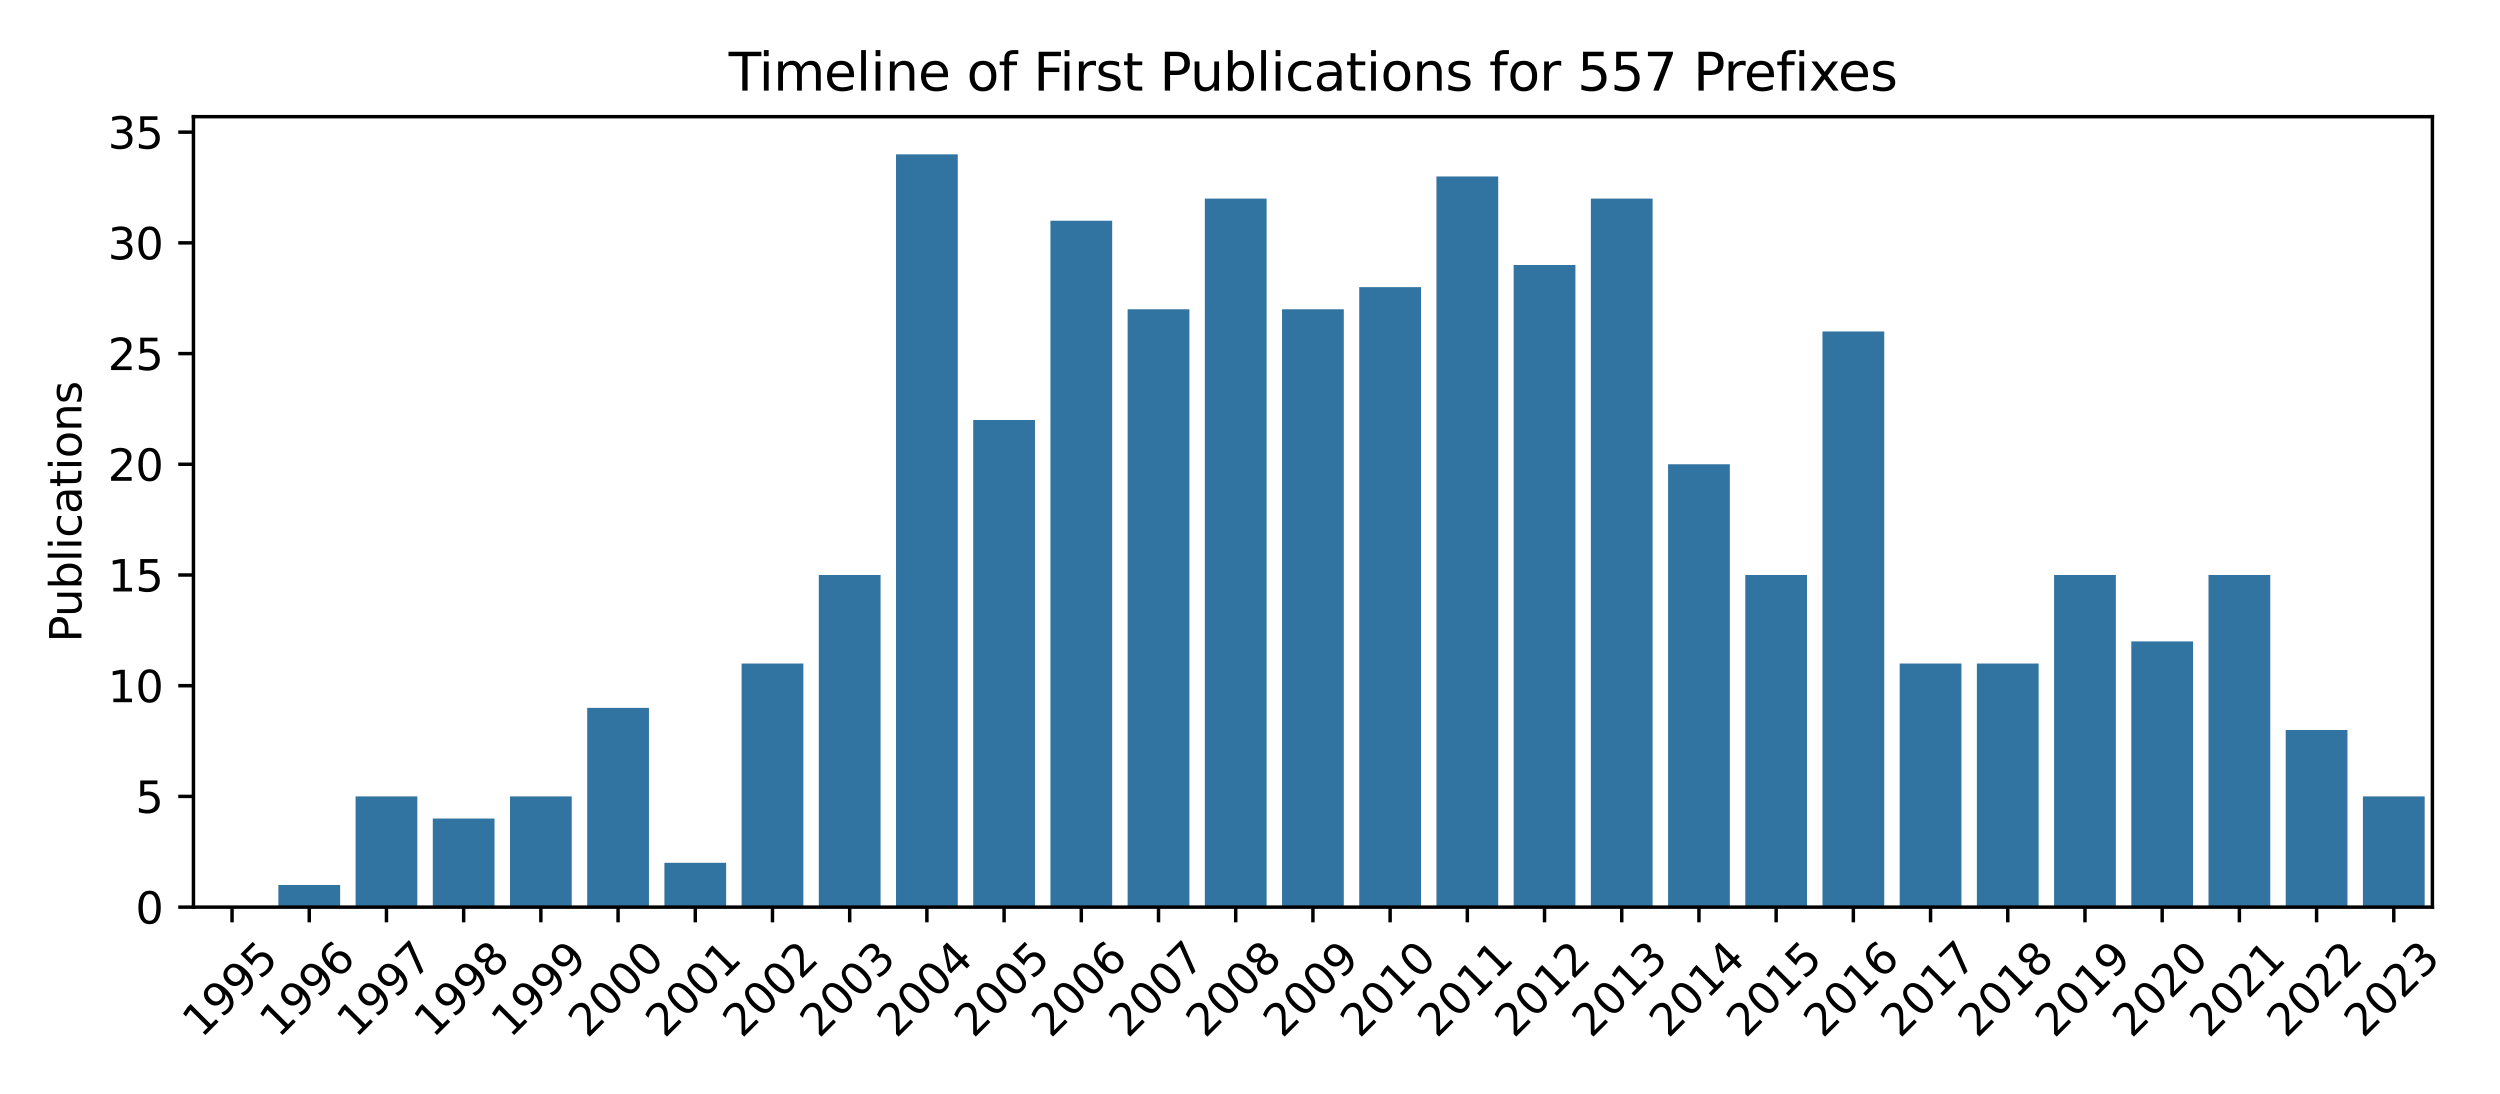 <svg xmlns="http://www.w3.org/2000/svg" xmlns:xlink="http://www.w3.org/1999/xlink" width="768" height="336" version="1.1" viewBox="0 0 576 252"><defs><style type="text/css">*{stroke-linejoin:round;stroke-linecap:butt}</style></defs><g id="figure_1"><g id="patch_1"><path d="M 0 252 L 576 252 L 576 0 L 0 0 z" style="fill:#fff"/></g><g id="axes_1"><g id="patch_2"><path d="M 44.57 208.999 L 560.423 208.999 L 560.423 26.88 L 44.57 26.88 z" style="fill:#fff"/></g><g id="patch_3"><path d="M 46.349 208.999 L 60.579 208.999 L 60.579 208.999 L 46.349 208.999 z" clip-path="url(#pe696a04460)" style="fill:#3274a1"/></g><g id="patch_4"><path d="M 64.137 208.999 L 78.367 208.999 L 78.367 203.897 L 64.137 203.897 z" clip-path="url(#pe696a04460)" style="fill:#3274a1"/></g><g id="patch_5"><path d="M 81.925 208.999 L 96.155 208.999 L 96.155 183.492 L 81.925 183.492 z" clip-path="url(#pe696a04460)" style="fill:#3274a1"/></g><g id="patch_6"><path d="M 99.713 208.999 L 113.943 208.999 L 113.943 188.593 L 99.713 188.593 z" clip-path="url(#pe696a04460)" style="fill:#3274a1"/></g><g id="patch_7"><path d="M 117.501 208.999 L 131.731 208.999 L 131.731 183.492 L 117.501 183.492 z" clip-path="url(#pe696a04460)" style="fill:#3274a1"/></g><g id="patch_8"><path d="M 135.289 208.999 L 149.519 208.999 L 149.519 163.086 L 135.289 163.086 z" clip-path="url(#pe696a04460)" style="fill:#3274a1"/></g><g id="patch_9"><path d="M 153.077 208.999 L 167.307 208.999 L 167.307 198.796 L 153.077 198.796 z" clip-path="url(#pe696a04460)" style="fill:#3274a1"/></g><g id="patch_10"><path d="M 170.865 208.999 L 185.096 208.999 L 185.096 152.884 L 170.865 152.884 z" clip-path="url(#pe696a04460)" style="fill:#3274a1"/></g><g id="patch_11"><path d="M 188.653 208.999 L 202.884 208.999 L 202.884 132.478 L 188.653 132.478 z" clip-path="url(#pe696a04460)" style="fill:#3274a1"/></g><g id="patch_12"><path d="M 206.441 208.999 L 220.672 208.999 L 220.672 35.552 L 206.441 35.552 z" clip-path="url(#pe696a04460)" style="fill:#3274a1"/></g><g id="patch_13"><path d="M 224.229 208.999 L 238.46 208.999 L 238.46 96.769 L 224.229 96.769 z" clip-path="url(#pe696a04460)" style="fill:#3274a1"/></g><g id="patch_14"><path d="M 242.017 208.999 L 256.248 208.999 L 256.248 50.856 L 242.017 50.856 z" clip-path="url(#pe696a04460)" style="fill:#3274a1"/></g><g id="patch_15"><path d="M 259.805 208.999 L 274.036 208.999 L 274.036 71.262 L 259.805 71.262 z" clip-path="url(#pe696a04460)" style="fill:#3274a1"/></g><g id="patch_16"><path d="M 277.593 208.999 L 291.824 208.999 L 291.824 45.755 L 277.593 45.755 z" clip-path="url(#pe696a04460)" style="fill:#3274a1"/></g><g id="patch_17"><path d="M 295.381 208.999 L 309.612 208.999 L 309.612 71.262 L 295.381 71.262 z" clip-path="url(#pe696a04460)" style="fill:#3274a1"/></g><g id="patch_18"><path d="M 313.169 208.999 L 327.4 208.999 L 327.4 66.161 L 313.169 66.161 z" clip-path="url(#pe696a04460)" style="fill:#3274a1"/></g><g id="patch_19"><path d="M 330.957 208.999 L 345.188 208.999 L 345.188 40.654 L 330.957 40.654 z" clip-path="url(#pe696a04460)" style="fill:#3274a1"/></g><g id="patch_20"><path d="M 348.746 208.999 L 362.976 208.999 L 362.976 61.059 L 348.746 61.059 z" clip-path="url(#pe696a04460)" style="fill:#3274a1"/></g><g id="patch_21"><path d="M 366.534 208.999 L 380.764 208.999 L 380.764 45.755 L 366.534 45.755 z" clip-path="url(#pe696a04460)" style="fill:#3274a1"/></g><g id="patch_22"><path d="M 384.322 208.999 L 398.552 208.999 L 398.552 106.971 L 384.322 106.971 z" clip-path="url(#pe696a04460)" style="fill:#3274a1"/></g><g id="patch_23"><path d="M 402.11 208.999 L 416.34 208.999 L 416.34 132.478 L 402.11 132.478 z" clip-path="url(#pe696a04460)" style="fill:#3274a1"/></g><g id="patch_24"><path d="M 419.898 208.999 L 434.128 208.999 L 434.128 76.363 L 419.898 76.363 z" clip-path="url(#pe696a04460)" style="fill:#3274a1"/></g><g id="patch_25"><path d="M 437.686 208.999 L 451.916 208.999 L 451.916 152.884 L 437.686 152.884 z" clip-path="url(#pe696a04460)" style="fill:#3274a1"/></g><g id="patch_26"><path d="M 455.474 208.999 L 469.704 208.999 L 469.704 152.884 L 455.474 152.884 z" clip-path="url(#pe696a04460)" style="fill:#3274a1"/></g><g id="patch_27"><path d="M 473.262 208.999 L 487.492 208.999 L 487.492 132.478 L 473.262 132.478 z" clip-path="url(#pe696a04460)" style="fill:#3274a1"/></g><g id="patch_28"><path d="M 491.05 208.999 L 505.28 208.999 L 505.28 147.782 L 491.05 147.782 z" clip-path="url(#pe696a04460)" style="fill:#3274a1"/></g><g id="patch_29"><path d="M 508.838 208.999 L 523.068 208.999 L 523.068 132.478 L 508.838 132.478 z" clip-path="url(#pe696a04460)" style="fill:#3274a1"/></g><g id="patch_30"><path d="M 526.626 208.999 L 540.856 208.999 L 540.856 168.188 L 526.626 168.188 z" clip-path="url(#pe696a04460)" style="fill:#3274a1"/></g><g id="patch_31"><path d="M 544.414 208.999 L 558.644 208.999 L 558.644 183.492 L 544.414 183.492 z" clip-path="url(#pe696a04460)" style="fill:#3274a1"/></g><g id="matplotlib.axis_1"><g id="xtick_1"><g id="line2d_1"><defs><path id="m47a1ee11ad" d="M 0 0 L 0 3.5" style="stroke:#000;stroke-width:.8"/></defs><g><use x="53.464" y="208.999" xlink:href="#m47a1ee11ad" style="stroke:#000;stroke-width:.8"/></g></g><g id="text_1"><g transform="translate(46.417 239.367) rotate(-45) scale(0.1 -0.1)"><defs><path id="DejaVuSans-31" d="M 794 531 L 1825 531 L 1825 4091 L 703 3866 L 703 4441 L 1819 4666 L 2450 4666 L 2450 531 L 3481 531 L 3481 0 L 794 0 L 794 531 z" transform="scale(0.016)"/><path id="DejaVuSans-39" d="M 703 97 L 703 672 Q 941 559 1184 500 Q 1428 441 1663 441 Q 2288 441 2617 861 Q 2947 1281 2994 2138 Q 2813 1869 2534 1725 Q 2256 1581 1919 1581 Q 1219 1581 811 2004 Q 403 2428 403 3163 Q 403 3881 828 4315 Q 1253 4750 1959 4750 Q 2769 4750 3195 4129 Q 3622 3509 3622 2328 Q 3622 1225 3098 567 Q 2575 -91 1691 -91 Q 1453 -91 1209 -44 Q 966 3 703 97 z M 1959 2075 Q 2384 2075 2632 2365 Q 2881 2656 2881 3163 Q 2881 3666 2632 3958 Q 2384 4250 1959 4250 Q 1534 4250 1286 3958 Q 1038 3666 1038 3163 Q 1038 2656 1286 2365 Q 1534 2075 1959 2075 z" transform="scale(0.016)"/><path id="DejaVuSans-35" d="M 691 4666 L 3169 4666 L 3169 4134 L 1269 4134 L 1269 2991 Q 1406 3038 1543 3061 Q 1681 3084 1819 3084 Q 2600 3084 3056 2656 Q 3513 2228 3513 1497 Q 3513 744 3044 326 Q 2575 -91 1722 -91 Q 1428 -91 1123 -41 Q 819 9 494 109 L 494 744 Q 775 591 1075 516 Q 1375 441 1709 441 Q 2250 441 2565 725 Q 2881 1009 2881 1497 Q 2881 1984 2565 2268 Q 2250 2553 1709 2553 Q 1456 2553 1204 2497 Q 953 2441 691 2322 L 691 4666 z" transform="scale(0.016)"/></defs><use xlink:href="#DejaVuSans-31"/><use x="63.623" xlink:href="#DejaVuSans-39"/><use x="127.246" xlink:href="#DejaVuSans-39"/><use x="190.869" xlink:href="#DejaVuSans-35"/></g></g></g><g id="xtick_2"><g id="line2d_2"><g><use x="71.252" y="208.999" xlink:href="#m47a1ee11ad" style="stroke:#000;stroke-width:.8"/></g></g><g id="text_2"><g transform="translate(64.205 239.367) rotate(-45) scale(0.1 -0.1)"><defs><path id="DejaVuSans-36" d="M 2113 2584 Q 1688 2584 1439 2293 Q 1191 2003 1191 1497 Q 1191 994 1439 701 Q 1688 409 2113 409 Q 2538 409 2786 701 Q 3034 994 3034 1497 Q 3034 2003 2786 2293 Q 2538 2584 2113 2584 z M 3366 4563 L 3366 3988 Q 3128 4100 2886 4159 Q 2644 4219 2406 4219 Q 1781 4219 1451 3797 Q 1122 3375 1075 2522 Q 1259 2794 1537 2939 Q 1816 3084 2150 3084 Q 2853 3084 3261 2657 Q 3669 2231 3669 1497 Q 3669 778 3244 343 Q 2819 -91 2113 -91 Q 1303 -91 875 529 Q 447 1150 447 2328 Q 447 3434 972 4092 Q 1497 4750 2381 4750 Q 2619 4750 2861 4703 Q 3103 4656 3366 4563 z" transform="scale(0.016)"/></defs><use xlink:href="#DejaVuSans-31"/><use x="63.623" xlink:href="#DejaVuSans-39"/><use x="127.246" xlink:href="#DejaVuSans-39"/><use x="190.869" xlink:href="#DejaVuSans-36"/></g></g></g><g id="xtick_3"><g id="line2d_3"><g><use x="89.04" y="208.999" xlink:href="#m47a1ee11ad" style="stroke:#000;stroke-width:.8"/></g></g><g id="text_3"><g transform="translate(81.993 239.367) rotate(-45) scale(0.1 -0.1)"><defs><path id="DejaVuSans-37" d="M 525 4666 L 3525 4666 L 3525 4397 L 1831 0 L 1172 0 L 2766 4134 L 525 4134 L 525 4666 z" transform="scale(0.016)"/></defs><use xlink:href="#DejaVuSans-31"/><use x="63.623" xlink:href="#DejaVuSans-39"/><use x="127.246" xlink:href="#DejaVuSans-39"/><use x="190.869" xlink:href="#DejaVuSans-37"/></g></g></g><g id="xtick_4"><g id="line2d_4"><g><use x="106.828" y="208.999" xlink:href="#m47a1ee11ad" style="stroke:#000;stroke-width:.8"/></g></g><g id="text_4"><g transform="translate(99.781 239.367) rotate(-45) scale(0.1 -0.1)"><defs><path id="DejaVuSans-38" d="M 2034 2216 Q 1584 2216 1326 1975 Q 1069 1734 1069 1313 Q 1069 891 1326 650 Q 1584 409 2034 409 Q 2484 409 2743 651 Q 3003 894 3003 1313 Q 3003 1734 2745 1975 Q 2488 2216 2034 2216 z M 1403 2484 Q 997 2584 770 2862 Q 544 3141 544 3541 Q 544 4100 942 4425 Q 1341 4750 2034 4750 Q 2731 4750 3128 4425 Q 3525 4100 3525 3541 Q 3525 3141 3298 2862 Q 3072 2584 2669 2484 Q 3125 2378 3379 2068 Q 3634 1759 3634 1313 Q 3634 634 3220 271 Q 2806 -91 2034 -91 Q 1263 -91 848 271 Q 434 634 434 1313 Q 434 1759 690 2068 Q 947 2378 1403 2484 z M 1172 3481 Q 1172 3119 1398 2916 Q 1625 2713 2034 2713 Q 2441 2713 2670 2916 Q 2900 3119 2900 3481 Q 2900 3844 2670 4047 Q 2441 4250 2034 4250 Q 1625 4250 1398 4047 Q 1172 3844 1172 3481 z" transform="scale(0.016)"/></defs><use xlink:href="#DejaVuSans-31"/><use x="63.623" xlink:href="#DejaVuSans-39"/><use x="127.246" xlink:href="#DejaVuSans-39"/><use x="190.869" xlink:href="#DejaVuSans-38"/></g></g></g><g id="xtick_5"><g id="line2d_5"><g><use x="124.616" y="208.999" xlink:href="#m47a1ee11ad" style="stroke:#000;stroke-width:.8"/></g></g><g id="text_5"><g transform="translate(117.569 239.367) rotate(-45) scale(0.1 -0.1)"><use xlink:href="#DejaVuSans-31"/><use x="63.623" xlink:href="#DejaVuSans-39"/><use x="127.246" xlink:href="#DejaVuSans-39"/><use x="190.869" xlink:href="#DejaVuSans-39"/></g></g></g><g id="xtick_6"><g id="line2d_6"><g><use x="142.404" y="208.999" xlink:href="#m47a1ee11ad" style="stroke:#000;stroke-width:.8"/></g></g><g id="text_6"><g transform="translate(135.357 239.367) rotate(-45) scale(0.1 -0.1)"><defs><path id="DejaVuSans-32" d="M 1228 531 L 3431 531 L 3431 0 L 469 0 L 469 531 Q 828 903 1448 1529 Q 2069 2156 2228 2338 Q 2531 2678 2651 2914 Q 2772 3150 2772 3378 Q 2772 3750 2511 3984 Q 2250 4219 1831 4219 Q 1534 4219 1204 4116 Q 875 4013 500 3803 L 500 4441 Q 881 4594 1212 4672 Q 1544 4750 1819 4750 Q 2544 4750 2975 4387 Q 3406 4025 3406 3419 Q 3406 3131 3298 2873 Q 3191 2616 2906 2266 Q 2828 2175 2409 1742 Q 1991 1309 1228 531 z" transform="scale(0.016)"/><path id="DejaVuSans-30" d="M 2034 4250 Q 1547 4250 1301 3770 Q 1056 3291 1056 2328 Q 1056 1369 1301 889 Q 1547 409 2034 409 Q 2525 409 2770 889 Q 3016 1369 3016 2328 Q 3016 3291 2770 3770 Q 2525 4250 2034 4250 z M 2034 4750 Q 2819 4750 3233 4129 Q 3647 3509 3647 2328 Q 3647 1150 3233 529 Q 2819 -91 2034 -91 Q 1250 -91 836 529 Q 422 1150 422 2328 Q 422 3509 836 4129 Q 1250 4750 2034 4750 z" transform="scale(0.016)"/></defs><use xlink:href="#DejaVuSans-32"/><use x="63.623" xlink:href="#DejaVuSans-30"/><use x="127.246" xlink:href="#DejaVuSans-30"/><use x="190.869" xlink:href="#DejaVuSans-30"/></g></g></g><g id="xtick_7"><g id="line2d_7"><g><use x="160.192" y="208.999" xlink:href="#m47a1ee11ad" style="stroke:#000;stroke-width:.8"/></g></g><g id="text_7"><g transform="translate(153.146 239.367) rotate(-45) scale(0.1 -0.1)"><use xlink:href="#DejaVuSans-32"/><use x="63.623" xlink:href="#DejaVuSans-30"/><use x="127.246" xlink:href="#DejaVuSans-30"/><use x="190.869" xlink:href="#DejaVuSans-31"/></g></g></g><g id="xtick_8"><g id="line2d_8"><g><use x="177.98" y="208.999" xlink:href="#m47a1ee11ad" style="stroke:#000;stroke-width:.8"/></g></g><g id="text_8"><g transform="translate(170.934 239.367) rotate(-45) scale(0.1 -0.1)"><use xlink:href="#DejaVuSans-32"/><use x="63.623" xlink:href="#DejaVuSans-30"/><use x="127.246" xlink:href="#DejaVuSans-30"/><use x="190.869" xlink:href="#DejaVuSans-32"/></g></g></g><g id="xtick_9"><g id="line2d_9"><g><use x="195.768" y="208.999" xlink:href="#m47a1ee11ad" style="stroke:#000;stroke-width:.8"/></g></g><g id="text_9"><g transform="translate(188.722 239.367) rotate(-45) scale(0.1 -0.1)"><defs><path id="DejaVuSans-33" d="M 2597 2516 Q 3050 2419 3304 2112 Q 3559 1806 3559 1356 Q 3559 666 3084 287 Q 2609 -91 1734 -91 Q 1441 -91 1130 -33 Q 819 25 488 141 L 488 750 Q 750 597 1062 519 Q 1375 441 1716 441 Q 2309 441 2620 675 Q 2931 909 2931 1356 Q 2931 1769 2642 2001 Q 2353 2234 1838 2234 L 1294 2234 L 1294 2753 L 1863 2753 Q 2328 2753 2575 2939 Q 2822 3125 2822 3475 Q 2822 3834 2567 4026 Q 2313 4219 1838 4219 Q 1578 4219 1281 4162 Q 984 4106 628 3988 L 628 4550 Q 988 4650 1302 4700 Q 1616 4750 1894 4750 Q 2613 4750 3031 4423 Q 3450 4097 3450 3541 Q 3450 3153 3228 2886 Q 3006 2619 2597 2516 z" transform="scale(0.016)"/></defs><use xlink:href="#DejaVuSans-32"/><use x="63.623" xlink:href="#DejaVuSans-30"/><use x="127.246" xlink:href="#DejaVuSans-30"/><use x="190.869" xlink:href="#DejaVuSans-33"/></g></g></g><g id="xtick_10"><g id="line2d_10"><g><use x="213.556" y="208.999" xlink:href="#m47a1ee11ad" style="stroke:#000;stroke-width:.8"/></g></g><g id="text_10"><g transform="translate(206.51 239.367) rotate(-45) scale(0.1 -0.1)"><defs><path id="DejaVuSans-34" d="M 2419 4116 L 825 1625 L 2419 1625 L 2419 4116 z M 2253 4666 L 3047 4666 L 3047 1625 L 3713 1625 L 3713 1100 L 3047 1100 L 3047 0 L 2419 0 L 2419 1100 L 313 1100 L 313 1709 L 2253 4666 z" transform="scale(0.016)"/></defs><use xlink:href="#DejaVuSans-32"/><use x="63.623" xlink:href="#DejaVuSans-30"/><use x="127.246" xlink:href="#DejaVuSans-30"/><use x="190.869" xlink:href="#DejaVuSans-34"/></g></g></g><g id="xtick_11"><g id="line2d_11"><g><use x="231.344" y="208.999" xlink:href="#m47a1ee11ad" style="stroke:#000;stroke-width:.8"/></g></g><g id="text_11"><g transform="translate(224.298 239.367) rotate(-45) scale(0.1 -0.1)"><use xlink:href="#DejaVuSans-32"/><use x="63.623" xlink:href="#DejaVuSans-30"/><use x="127.246" xlink:href="#DejaVuSans-30"/><use x="190.869" xlink:href="#DejaVuSans-35"/></g></g></g><g id="xtick_12"><g id="line2d_12"><g><use x="249.132" y="208.999" xlink:href="#m47a1ee11ad" style="stroke:#000;stroke-width:.8"/></g></g><g id="text_12"><g transform="translate(242.086 239.367) rotate(-45) scale(0.1 -0.1)"><use xlink:href="#DejaVuSans-32"/><use x="63.623" xlink:href="#DejaVuSans-30"/><use x="127.246" xlink:href="#DejaVuSans-30"/><use x="190.869" xlink:href="#DejaVuSans-36"/></g></g></g><g id="xtick_13"><g id="line2d_13"><g><use x="266.921" y="208.999" xlink:href="#m47a1ee11ad" style="stroke:#000;stroke-width:.8"/></g></g><g id="text_13"><g transform="translate(259.874 239.367) rotate(-45) scale(0.1 -0.1)"><use xlink:href="#DejaVuSans-32"/><use x="63.623" xlink:href="#DejaVuSans-30"/><use x="127.246" xlink:href="#DejaVuSans-30"/><use x="190.869" xlink:href="#DejaVuSans-37"/></g></g></g><g id="xtick_14"><g id="line2d_14"><g><use x="284.709" y="208.999" xlink:href="#m47a1ee11ad" style="stroke:#000;stroke-width:.8"/></g></g><g id="text_14"><g transform="translate(277.662 239.367) rotate(-45) scale(0.1 -0.1)"><use xlink:href="#DejaVuSans-32"/><use x="63.623" xlink:href="#DejaVuSans-30"/><use x="127.246" xlink:href="#DejaVuSans-30"/><use x="190.869" xlink:href="#DejaVuSans-38"/></g></g></g><g id="xtick_15"><g id="line2d_15"><g><use x="302.497" y="208.999" xlink:href="#m47a1ee11ad" style="stroke:#000;stroke-width:.8"/></g></g><g id="text_15"><g transform="translate(295.45 239.367) rotate(-45) scale(0.1 -0.1)"><use xlink:href="#DejaVuSans-32"/><use x="63.623" xlink:href="#DejaVuSans-30"/><use x="127.246" xlink:href="#DejaVuSans-30"/><use x="190.869" xlink:href="#DejaVuSans-39"/></g></g></g><g id="xtick_16"><g id="line2d_16"><g><use x="320.285" y="208.999" xlink:href="#m47a1ee11ad" style="stroke:#000;stroke-width:.8"/></g></g><g id="text_16"><g transform="translate(313.238 239.367) rotate(-45) scale(0.1 -0.1)"><use xlink:href="#DejaVuSans-32"/><use x="63.623" xlink:href="#DejaVuSans-30"/><use x="127.246" xlink:href="#DejaVuSans-31"/><use x="190.869" xlink:href="#DejaVuSans-30"/></g></g></g><g id="xtick_17"><g id="line2d_17"><g><use x="338.073" y="208.999" xlink:href="#m47a1ee11ad" style="stroke:#000;stroke-width:.8"/></g></g><g id="text_17"><g transform="translate(331.026 239.367) rotate(-45) scale(0.1 -0.1)"><use xlink:href="#DejaVuSans-32"/><use x="63.623" xlink:href="#DejaVuSans-30"/><use x="127.246" xlink:href="#DejaVuSans-31"/><use x="190.869" xlink:href="#DejaVuSans-31"/></g></g></g><g id="xtick_18"><g id="line2d_18"><g><use x="355.861" y="208.999" xlink:href="#m47a1ee11ad" style="stroke:#000;stroke-width:.8"/></g></g><g id="text_18"><g transform="translate(348.814 239.367) rotate(-45) scale(0.1 -0.1)"><use xlink:href="#DejaVuSans-32"/><use x="63.623" xlink:href="#DejaVuSans-30"/><use x="127.246" xlink:href="#DejaVuSans-31"/><use x="190.869" xlink:href="#DejaVuSans-32"/></g></g></g><g id="xtick_19"><g id="line2d_19"><g><use x="373.649" y="208.999" xlink:href="#m47a1ee11ad" style="stroke:#000;stroke-width:.8"/></g></g><g id="text_19"><g transform="translate(366.602 239.367) rotate(-45) scale(0.1 -0.1)"><use xlink:href="#DejaVuSans-32"/><use x="63.623" xlink:href="#DejaVuSans-30"/><use x="127.246" xlink:href="#DejaVuSans-31"/><use x="190.869" xlink:href="#DejaVuSans-33"/></g></g></g><g id="xtick_20"><g id="line2d_20"><g><use x="391.437" y="208.999" xlink:href="#m47a1ee11ad" style="stroke:#000;stroke-width:.8"/></g></g><g id="text_20"><g transform="translate(384.39 239.367) rotate(-45) scale(0.1 -0.1)"><use xlink:href="#DejaVuSans-32"/><use x="63.623" xlink:href="#DejaVuSans-30"/><use x="127.246" xlink:href="#DejaVuSans-31"/><use x="190.869" xlink:href="#DejaVuSans-34"/></g></g></g><g id="xtick_21"><g id="line2d_21"><g><use x="409.225" y="208.999" xlink:href="#m47a1ee11ad" style="stroke:#000;stroke-width:.8"/></g></g><g id="text_21"><g transform="translate(402.178 239.367) rotate(-45) scale(0.1 -0.1)"><use xlink:href="#DejaVuSans-32"/><use x="63.623" xlink:href="#DejaVuSans-30"/><use x="127.246" xlink:href="#DejaVuSans-31"/><use x="190.869" xlink:href="#DejaVuSans-35"/></g></g></g><g id="xtick_22"><g id="line2d_22"><g><use x="427.013" y="208.999" xlink:href="#m47a1ee11ad" style="stroke:#000;stroke-width:.8"/></g></g><g id="text_22"><g transform="translate(419.966 239.367) rotate(-45) scale(0.1 -0.1)"><use xlink:href="#DejaVuSans-32"/><use x="63.623" xlink:href="#DejaVuSans-30"/><use x="127.246" xlink:href="#DejaVuSans-31"/><use x="190.869" xlink:href="#DejaVuSans-36"/></g></g></g><g id="xtick_23"><g id="line2d_23"><g><use x="444.801" y="208.999" xlink:href="#m47a1ee11ad" style="stroke:#000;stroke-width:.8"/></g></g><g id="text_23"><g transform="translate(437.754 239.367) rotate(-45) scale(0.1 -0.1)"><use xlink:href="#DejaVuSans-32"/><use x="63.623" xlink:href="#DejaVuSans-30"/><use x="127.246" xlink:href="#DejaVuSans-31"/><use x="190.869" xlink:href="#DejaVuSans-37"/></g></g></g><g id="xtick_24"><g id="line2d_24"><g><use x="462.589" y="208.999" xlink:href="#m47a1ee11ad" style="stroke:#000;stroke-width:.8"/></g></g><g id="text_24"><g transform="translate(455.542 239.367) rotate(-45) scale(0.1 -0.1)"><use xlink:href="#DejaVuSans-32"/><use x="63.623" xlink:href="#DejaVuSans-30"/><use x="127.246" xlink:href="#DejaVuSans-31"/><use x="190.869" xlink:href="#DejaVuSans-38"/></g></g></g><g id="xtick_25"><g id="line2d_25"><g><use x="480.377" y="208.999" xlink:href="#m47a1ee11ad" style="stroke:#000;stroke-width:.8"/></g></g><g id="text_25"><g transform="translate(473.33 239.367) rotate(-45) scale(0.1 -0.1)"><use xlink:href="#DejaVuSans-32"/><use x="63.623" xlink:href="#DejaVuSans-30"/><use x="127.246" xlink:href="#DejaVuSans-31"/><use x="190.869" xlink:href="#DejaVuSans-39"/></g></g></g><g id="xtick_26"><g id="line2d_26"><g><use x="498.165" y="208.999" xlink:href="#m47a1ee11ad" style="stroke:#000;stroke-width:.8"/></g></g><g id="text_26"><g transform="translate(491.118 239.367) rotate(-45) scale(0.1 -0.1)"><use xlink:href="#DejaVuSans-32"/><use x="63.623" xlink:href="#DejaVuSans-30"/><use x="127.246" xlink:href="#DejaVuSans-32"/><use x="190.869" xlink:href="#DejaVuSans-30"/></g></g></g><g id="xtick_27"><g id="line2d_27"><g><use x="515.953" y="208.999" xlink:href="#m47a1ee11ad" style="stroke:#000;stroke-width:.8"/></g></g><g id="text_27"><g transform="translate(508.906 239.367) rotate(-45) scale(0.1 -0.1)"><use xlink:href="#DejaVuSans-32"/><use x="63.623" xlink:href="#DejaVuSans-30"/><use x="127.246" xlink:href="#DejaVuSans-32"/><use x="190.869" xlink:href="#DejaVuSans-31"/></g></g></g><g id="xtick_28"><g id="line2d_28"><g><use x="533.741" y="208.999" xlink:href="#m47a1ee11ad" style="stroke:#000;stroke-width:.8"/></g></g><g id="text_28"><g transform="translate(526.694 239.367) rotate(-45) scale(0.1 -0.1)"><use xlink:href="#DejaVuSans-32"/><use x="63.623" xlink:href="#DejaVuSans-30"/><use x="127.246" xlink:href="#DejaVuSans-32"/><use x="190.869" xlink:href="#DejaVuSans-32"/></g></g></g><g id="xtick_29"><g id="line2d_29"><g><use x="551.529" y="208.999" xlink:href="#m47a1ee11ad" style="stroke:#000;stroke-width:.8"/></g></g><g id="text_29"><g transform="translate(544.482 239.367) rotate(-45) scale(0.1 -0.1)"><use xlink:href="#DejaVuSans-32"/><use x="63.623" xlink:href="#DejaVuSans-30"/><use x="127.246" xlink:href="#DejaVuSans-32"/><use x="190.869" xlink:href="#DejaVuSans-33"/></g></g></g></g><g id="matplotlib.axis_2"><g id="ytick_1"><g id="line2d_30"><defs><path id="m725b250726" d="M 0 0 L -3.5 0" style="stroke:#000;stroke-width:.8"/></defs><g><use x="44.57" y="208.999" xlink:href="#m725b250726" style="stroke:#000;stroke-width:.8"/></g></g><g id="text_30"><g transform="translate(31.207 212.798) scale(0.1 -0.1)"><use xlink:href="#DejaVuSans-30"/></g></g></g><g id="ytick_2"><g id="line2d_31"><g><use x="44.57" y="183.492" xlink:href="#m725b250726" style="stroke:#000;stroke-width:.8"/></g></g><g id="text_31"><g transform="translate(31.207 187.291) scale(0.1 -0.1)"><use xlink:href="#DejaVuSans-35"/></g></g></g><g id="ytick_3"><g id="line2d_32"><g><use x="44.57" y="157.985" xlink:href="#m725b250726" style="stroke:#000;stroke-width:.8"/></g></g><g id="text_32"><g transform="translate(24.845 161.784) scale(0.1 -0.1)"><use xlink:href="#DejaVuSans-31"/><use x="63.623" xlink:href="#DejaVuSans-30"/></g></g></g><g id="ytick_4"><g id="line2d_33"><g><use x="44.57" y="132.478" xlink:href="#m725b250726" style="stroke:#000;stroke-width:.8"/></g></g><g id="text_33"><g transform="translate(24.845 136.277) scale(0.1 -0.1)"><use xlink:href="#DejaVuSans-31"/><use x="63.623" xlink:href="#DejaVuSans-35"/></g></g></g><g id="ytick_5"><g id="line2d_34"><g><use x="44.57" y="106.971" xlink:href="#m725b250726" style="stroke:#000;stroke-width:.8"/></g></g><g id="text_34"><g transform="translate(24.845 110.771) scale(0.1 -0.1)"><use xlink:href="#DejaVuSans-32"/><use x="63.623" xlink:href="#DejaVuSans-30"/></g></g></g><g id="ytick_6"><g id="line2d_35"><g><use x="44.57" y="81.465" xlink:href="#m725b250726" style="stroke:#000;stroke-width:.8"/></g></g><g id="text_35"><g transform="translate(24.845 85.264) scale(0.1 -0.1)"><use xlink:href="#DejaVuSans-32"/><use x="63.623" xlink:href="#DejaVuSans-35"/></g></g></g><g id="ytick_7"><g id="line2d_36"><g><use x="44.57" y="55.958" xlink:href="#m725b250726" style="stroke:#000;stroke-width:.8"/></g></g><g id="text_36"><g transform="translate(24.845 59.757) scale(0.1 -0.1)"><use xlink:href="#DejaVuSans-33"/><use x="63.623" xlink:href="#DejaVuSans-30"/></g></g></g><g id="ytick_8"><g id="line2d_37"><g><use x="44.57" y="30.451" xlink:href="#m725b250726" style="stroke:#000;stroke-width:.8"/></g></g><g id="text_37"><g transform="translate(24.845 34.25) scale(0.1 -0.1)"><use xlink:href="#DejaVuSans-33"/><use x="63.623" xlink:href="#DejaVuSans-35"/></g></g></g><g id="text_38"><g transform="translate(18.765 147.983) rotate(-90) scale(0.1 -0.1)"><defs><path id="DejaVuSans-50" d="M 1259 4147 L 1259 2394 L 2053 2394 Q 2494 2394 2734 2622 Q 2975 2850 2975 3272 Q 2975 3691 2734 3919 Q 2494 4147 2053 4147 L 1259 4147 z M 628 4666 L 2053 4666 Q 2838 4666 3239 4311 Q 3641 3956 3641 3272 Q 3641 2581 3239 2228 Q 2838 1875 2053 1875 L 1259 1875 L 1259 0 L 628 0 L 628 4666 z" transform="scale(0.016)"/><path id="DejaVuSans-75" d="M 544 1381 L 544 3500 L 1119 3500 L 1119 1403 Q 1119 906 1312 657 Q 1506 409 1894 409 Q 2359 409 2629 706 Q 2900 1003 2900 1516 L 2900 3500 L 3475 3500 L 3475 0 L 2900 0 L 2900 538 Q 2691 219 2414 64 Q 2138 -91 1772 -91 Q 1169 -91 856 284 Q 544 659 544 1381 z M 1991 3584 L 1991 3584 z" transform="scale(0.016)"/><path id="DejaVuSans-62" d="M 3116 1747 Q 3116 2381 2855 2742 Q 2594 3103 2138 3103 Q 1681 3103 1420 2742 Q 1159 2381 1159 1747 Q 1159 1113 1420 752 Q 1681 391 2138 391 Q 2594 391 2855 752 Q 3116 1113 3116 1747 z M 1159 2969 Q 1341 3281 1617 3432 Q 1894 3584 2278 3584 Q 2916 3584 3314 3078 Q 3713 2572 3713 1747 Q 3713 922 3314 415 Q 2916 -91 2278 -91 Q 1894 -91 1617 61 Q 1341 213 1159 525 L 1159 0 L 581 0 L 581 4863 L 1159 4863 L 1159 2969 z" transform="scale(0.016)"/><path id="DejaVuSans-6c" d="M 603 4863 L 1178 4863 L 1178 0 L 603 0 L 603 4863 z" transform="scale(0.016)"/><path id="DejaVuSans-69" d="M 603 3500 L 1178 3500 L 1178 0 L 603 0 L 603 3500 z M 603 4863 L 1178 4863 L 1178 4134 L 603 4134 L 603 4863 z" transform="scale(0.016)"/><path id="DejaVuSans-63" d="M 3122 3366 L 3122 2828 Q 2878 2963 2633 3030 Q 2388 3097 2138 3097 Q 1578 3097 1268 2742 Q 959 2388 959 1747 Q 959 1106 1268 751 Q 1578 397 2138 397 Q 2388 397 2633 464 Q 2878 531 3122 666 L 3122 134 Q 2881 22 2623 -34 Q 2366 -91 2075 -91 Q 1284 -91 818 406 Q 353 903 353 1747 Q 353 2603 823 3093 Q 1294 3584 2113 3584 Q 2378 3584 2631 3529 Q 2884 3475 3122 3366 z" transform="scale(0.016)"/><path id="DejaVuSans-61" d="M 2194 1759 Q 1497 1759 1228 1600 Q 959 1441 959 1056 Q 959 750 1161 570 Q 1363 391 1709 391 Q 2188 391 2477 730 Q 2766 1069 2766 1631 L 2766 1759 L 2194 1759 z M 3341 1997 L 3341 0 L 2766 0 L 2766 531 Q 2569 213 2275 61 Q 1981 -91 1556 -91 Q 1019 -91 701 211 Q 384 513 384 1019 Q 384 1609 779 1909 Q 1175 2209 1959 2209 L 2766 2209 L 2766 2266 Q 2766 2663 2505 2880 Q 2244 3097 1772 3097 Q 1472 3097 1187 3025 Q 903 2953 641 2809 L 641 3341 Q 956 3463 1253 3523 Q 1550 3584 1831 3584 Q 2591 3584 2966 3190 Q 3341 2797 3341 1997 z" transform="scale(0.016)"/><path id="DejaVuSans-74" d="M 1172 4494 L 1172 3500 L 2356 3500 L 2356 3053 L 1172 3053 L 1172 1153 Q 1172 725 1289 603 Q 1406 481 1766 481 L 2356 481 L 2356 0 L 1766 0 Q 1100 0 847 248 Q 594 497 594 1153 L 594 3053 L 172 3053 L 172 3500 L 594 3500 L 594 4494 L 1172 4494 z" transform="scale(0.016)"/><path id="DejaVuSans-6f" d="M 1959 3097 Q 1497 3097 1228 2736 Q 959 2375 959 1747 Q 959 1119 1226 758 Q 1494 397 1959 397 Q 2419 397 2687 759 Q 2956 1122 2956 1747 Q 2956 2369 2687 2733 Q 2419 3097 1959 3097 z M 1959 3584 Q 2709 3584 3137 3096 Q 3566 2609 3566 1747 Q 3566 888 3137 398 Q 2709 -91 1959 -91 Q 1206 -91 779 398 Q 353 888 353 1747 Q 353 2609 779 3096 Q 1206 3584 1959 3584 z" transform="scale(0.016)"/><path id="DejaVuSans-6e" d="M 3513 2113 L 3513 0 L 2938 0 L 2938 2094 Q 2938 2591 2744 2837 Q 2550 3084 2163 3084 Q 1697 3084 1428 2787 Q 1159 2491 1159 1978 L 1159 0 L 581 0 L 581 3500 L 1159 3500 L 1159 2956 Q 1366 3272 1645 3428 Q 1925 3584 2291 3584 Q 2894 3584 3203 3211 Q 3513 2838 3513 2113 z" transform="scale(0.016)"/><path id="DejaVuSans-73" d="M 2834 3397 L 2834 2853 Q 2591 2978 2328 3040 Q 2066 3103 1784 3103 Q 1356 3103 1142 2972 Q 928 2841 928 2578 Q 928 2378 1081 2264 Q 1234 2150 1697 2047 L 1894 2003 Q 2506 1872 2764 1633 Q 3022 1394 3022 966 Q 3022 478 2636 193 Q 2250 -91 1575 -91 Q 1294 -91 989 -36 Q 684 19 347 128 L 347 722 Q 666 556 975 473 Q 1284 391 1588 391 Q 1994 391 2212 530 Q 2431 669 2431 922 Q 2431 1156 2273 1281 Q 2116 1406 1581 1522 L 1381 1569 Q 847 1681 609 1914 Q 372 2147 372 2553 Q 372 3047 722 3315 Q 1072 3584 1716 3584 Q 2034 3584 2315 3537 Q 2597 3491 2834 3397 z" transform="scale(0.016)"/></defs><use xlink:href="#DejaVuSans-50"/><use x="58.553" xlink:href="#DejaVuSans-75"/><use x="121.932" xlink:href="#DejaVuSans-62"/><use x="185.408" xlink:href="#DejaVuSans-6c"/><use x="213.191" xlink:href="#DejaVuSans-69"/><use x="240.975" xlink:href="#DejaVuSans-63"/><use x="295.955" xlink:href="#DejaVuSans-61"/><use x="357.234" xlink:href="#DejaVuSans-74"/><use x="396.443" xlink:href="#DejaVuSans-69"/><use x="424.227" xlink:href="#DejaVuSans-6f"/><use x="485.408" xlink:href="#DejaVuSans-6e"/><use x="548.787" xlink:href="#DejaVuSans-73"/></g></g></g><g id="line2d_38"><path clip-path="url(#pe696a04460)" style="fill:none;stroke:#424242;stroke-width:2.25;stroke-linecap:square"/></g><g id="line2d_39"><path clip-path="url(#pe696a04460)" style="fill:none;stroke:#424242;stroke-width:2.25;stroke-linecap:square"/></g><g id="line2d_40"><path clip-path="url(#pe696a04460)" style="fill:none;stroke:#424242;stroke-width:2.25;stroke-linecap:square"/></g><g id="line2d_41"><path clip-path="url(#pe696a04460)" style="fill:none;stroke:#424242;stroke-width:2.25;stroke-linecap:square"/></g><g id="line2d_42"><path clip-path="url(#pe696a04460)" style="fill:none;stroke:#424242;stroke-width:2.25;stroke-linecap:square"/></g><g id="line2d_43"><path clip-path="url(#pe696a04460)" style="fill:none;stroke:#424242;stroke-width:2.25;stroke-linecap:square"/></g><g id="line2d_44"><path clip-path="url(#pe696a04460)" style="fill:none;stroke:#424242;stroke-width:2.25;stroke-linecap:square"/></g><g id="line2d_45"><path clip-path="url(#pe696a04460)" style="fill:none;stroke:#424242;stroke-width:2.25;stroke-linecap:square"/></g><g id="line2d_46"><path clip-path="url(#pe696a04460)" style="fill:none;stroke:#424242;stroke-width:2.25;stroke-linecap:square"/></g><g id="line2d_47"><path clip-path="url(#pe696a04460)" style="fill:none;stroke:#424242;stroke-width:2.25;stroke-linecap:square"/></g><g id="line2d_48"><path clip-path="url(#pe696a04460)" style="fill:none;stroke:#424242;stroke-width:2.25;stroke-linecap:square"/></g><g id="line2d_49"><path clip-path="url(#pe696a04460)" style="fill:none;stroke:#424242;stroke-width:2.25;stroke-linecap:square"/></g><g id="line2d_50"><path clip-path="url(#pe696a04460)" style="fill:none;stroke:#424242;stroke-width:2.25;stroke-linecap:square"/></g><g id="line2d_51"><path clip-path="url(#pe696a04460)" style="fill:none;stroke:#424242;stroke-width:2.25;stroke-linecap:square"/></g><g id="line2d_52"><path clip-path="url(#pe696a04460)" style="fill:none;stroke:#424242;stroke-width:2.25;stroke-linecap:square"/></g><g id="line2d_53"><path clip-path="url(#pe696a04460)" style="fill:none;stroke:#424242;stroke-width:2.25;stroke-linecap:square"/></g><g id="line2d_54"><path clip-path="url(#pe696a04460)" style="fill:none;stroke:#424242;stroke-width:2.25;stroke-linecap:square"/></g><g id="line2d_55"><path clip-path="url(#pe696a04460)" style="fill:none;stroke:#424242;stroke-width:2.25;stroke-linecap:square"/></g><g id="line2d_56"><path clip-path="url(#pe696a04460)" style="fill:none;stroke:#424242;stroke-width:2.25;stroke-linecap:square"/></g><g id="line2d_57"><path clip-path="url(#pe696a04460)" style="fill:none;stroke:#424242;stroke-width:2.25;stroke-linecap:square"/></g><g id="line2d_58"><path clip-path="url(#pe696a04460)" style="fill:none;stroke:#424242;stroke-width:2.25;stroke-linecap:square"/></g><g id="line2d_59"><path clip-path="url(#pe696a04460)" style="fill:none;stroke:#424242;stroke-width:2.25;stroke-linecap:square"/></g><g id="line2d_60"><path clip-path="url(#pe696a04460)" style="fill:none;stroke:#424242;stroke-width:2.25;stroke-linecap:square"/></g><g id="line2d_61"><path clip-path="url(#pe696a04460)" style="fill:none;stroke:#424242;stroke-width:2.25;stroke-linecap:square"/></g><g id="line2d_62"><path clip-path="url(#pe696a04460)" style="fill:none;stroke:#424242;stroke-width:2.25;stroke-linecap:square"/></g><g id="line2d_63"><path clip-path="url(#pe696a04460)" style="fill:none;stroke:#424242;stroke-width:2.25;stroke-linecap:square"/></g><g id="line2d_64"><path clip-path="url(#pe696a04460)" style="fill:none;stroke:#424242;stroke-width:2.25;stroke-linecap:square"/></g><g id="line2d_65"><path clip-path="url(#pe696a04460)" style="fill:none;stroke:#424242;stroke-width:2.25;stroke-linecap:square"/></g><g id="line2d_66"><path clip-path="url(#pe696a04460)" style="fill:none;stroke:#424242;stroke-width:2.25;stroke-linecap:square"/></g><g id="patch_32"><path d="M 44.57 208.999 L 44.57 26.88" style="fill:none;stroke:#000;stroke-width:.8;stroke-linejoin:miter;stroke-linecap:square"/></g><g id="patch_33"><path d="M 560.423 208.999 L 560.423 26.88" style="fill:none;stroke:#000;stroke-width:.8;stroke-linejoin:miter;stroke-linecap:square"/></g><g id="patch_34"><path d="M 44.57 208.999 L 560.423 208.999" style="fill:none;stroke:#000;stroke-width:.8;stroke-linejoin:miter;stroke-linecap:square"/></g><g id="patch_35"><path d="M 44.57 26.88 L 560.423 26.88" style="fill:none;stroke:#000;stroke-width:.8;stroke-linejoin:miter;stroke-linecap:square"/></g><g id="text_39"><g transform="translate(167.885 20.88) scale(0.12 -0.12)"><defs><path id="DejaVuSans-54" d="M -19 4666 L 3928 4666 L 3928 4134 L 2272 4134 L 2272 0 L 1638 0 L 1638 4134 L -19 4134 L -19 4666 z" transform="scale(0.016)"/><path id="DejaVuSans-6d" d="M 3328 2828 Q 3544 3216 3844 3400 Q 4144 3584 4550 3584 Q 5097 3584 5394 3201 Q 5691 2819 5691 2113 L 5691 0 L 5113 0 L 5113 2094 Q 5113 2597 4934 2840 Q 4756 3084 4391 3084 Q 3944 3084 3684 2787 Q 3425 2491 3425 1978 L 3425 0 L 2847 0 L 2847 2094 Q 2847 2600 2669 2842 Q 2491 3084 2119 3084 Q 1678 3084 1418 2786 Q 1159 2488 1159 1978 L 1159 0 L 581 0 L 581 3500 L 1159 3500 L 1159 2956 Q 1356 3278 1631 3431 Q 1906 3584 2284 3584 Q 2666 3584 2933 3390 Q 3200 3197 3328 2828 z" transform="scale(0.016)"/><path id="DejaVuSans-65" d="M 3597 1894 L 3597 1613 L 953 1613 Q 991 1019 1311 708 Q 1631 397 2203 397 Q 2534 397 2845 478 Q 3156 559 3463 722 L 3463 178 Q 3153 47 2828 -22 Q 2503 -91 2169 -91 Q 1331 -91 842 396 Q 353 884 353 1716 Q 353 2575 817 3079 Q 1281 3584 2069 3584 Q 2775 3584 3186 3129 Q 3597 2675 3597 1894 z M 3022 2063 Q 3016 2534 2758 2815 Q 2500 3097 2075 3097 Q 1594 3097 1305 2825 Q 1016 2553 972 2059 L 3022 2063 z" transform="scale(0.016)"/><path id="DejaVuSans-20" transform="scale(0.016)"/><path id="DejaVuSans-66" d="M 2375 4863 L 2375 4384 L 1825 4384 Q 1516 4384 1395 4259 Q 1275 4134 1275 3809 L 1275 3500 L 2222 3500 L 2222 3053 L 1275 3053 L 1275 0 L 697 0 L 697 3053 L 147 3053 L 147 3500 L 697 3500 L 697 3744 Q 697 4328 969 4595 Q 1241 4863 1831 4863 L 2375 4863 z" transform="scale(0.016)"/><path id="DejaVuSans-46" d="M 628 4666 L 3309 4666 L 3309 4134 L 1259 4134 L 1259 2759 L 3109 2759 L 3109 2228 L 1259 2228 L 1259 0 L 628 0 L 628 4666 z" transform="scale(0.016)"/><path id="DejaVuSans-72" d="M 2631 2963 Q 2534 3019 2420 3045 Q 2306 3072 2169 3072 Q 1681 3072 1420 2755 Q 1159 2438 1159 1844 L 1159 0 L 581 0 L 581 3500 L 1159 3500 L 1159 2956 Q 1341 3275 1631 3429 Q 1922 3584 2338 3584 Q 2397 3584 2469 3576 Q 2541 3569 2628 3553 L 2631 2963 z" transform="scale(0.016)"/><path id="DejaVuSans-78" d="M 3513 3500 L 2247 1797 L 3578 0 L 2900 0 L 1881 1375 L 863 0 L 184 0 L 1544 1831 L 300 3500 L 978 3500 L 1906 2253 L 2834 3500 L 3513 3500 z" transform="scale(0.016)"/></defs><use xlink:href="#DejaVuSans-54"/><use x="57.959" xlink:href="#DejaVuSans-69"/><use x="85.742" xlink:href="#DejaVuSans-6d"/><use x="183.154" xlink:href="#DejaVuSans-65"/><use x="244.678" xlink:href="#DejaVuSans-6c"/><use x="272.461" xlink:href="#DejaVuSans-69"/><use x="300.244" xlink:href="#DejaVuSans-6e"/><use x="363.623" xlink:href="#DejaVuSans-65"/><use x="425.146" xlink:href="#DejaVuSans-20"/><use x="456.934" xlink:href="#DejaVuSans-6f"/><use x="518.115" xlink:href="#DejaVuSans-66"/><use x="553.32" xlink:href="#DejaVuSans-20"/><use x="585.107" xlink:href="#DejaVuSans-46"/><use x="635.377" xlink:href="#DejaVuSans-69"/><use x="663.16" xlink:href="#DejaVuSans-72"/><use x="704.273" xlink:href="#DejaVuSans-73"/><use x="756.373" xlink:href="#DejaVuSans-74"/><use x="795.582" xlink:href="#DejaVuSans-20"/><use x="827.369" xlink:href="#DejaVuSans-50"/><use x="885.922" xlink:href="#DejaVuSans-75"/><use x="949.301" xlink:href="#DejaVuSans-62"/><use x="1012.777" xlink:href="#DejaVuSans-6c"/><use x="1040.561" xlink:href="#DejaVuSans-69"/><use x="1068.344" xlink:href="#DejaVuSans-63"/><use x="1123.324" xlink:href="#DejaVuSans-61"/><use x="1184.604" xlink:href="#DejaVuSans-74"/><use x="1223.813" xlink:href="#DejaVuSans-69"/><use x="1251.596" xlink:href="#DejaVuSans-6f"/><use x="1312.777" xlink:href="#DejaVuSans-6e"/><use x="1376.156" xlink:href="#DejaVuSans-73"/><use x="1428.256" xlink:href="#DejaVuSans-20"/><use x="1460.043" xlink:href="#DejaVuSans-66"/><use x="1495.248" xlink:href="#DejaVuSans-6f"/><use x="1556.43" xlink:href="#DejaVuSans-72"/><use x="1597.543" xlink:href="#DejaVuSans-20"/><use x="1629.33" xlink:href="#DejaVuSans-35"/><use x="1692.953" xlink:href="#DejaVuSans-35"/><use x="1756.576" xlink:href="#DejaVuSans-37"/><use x="1820.199" xlink:href="#DejaVuSans-20"/><use x="1851.986" xlink:href="#DejaVuSans-50"/><use x="1910.539" xlink:href="#DejaVuSans-72"/><use x="1949.402" xlink:href="#DejaVuSans-65"/><use x="2010.926" xlink:href="#DejaVuSans-66"/><use x="2046.131" xlink:href="#DejaVuSans-69"/><use x="2073.914" xlink:href="#DejaVuSans-78"/><use x="2129.969" xlink:href="#DejaVuSans-65"/><use x="2191.492" xlink:href="#DejaVuSans-73"/></g></g></g></g><defs><clipPath id="pe696a04460"><rect width="515.853" height="182.119" x="44.57" y="26.88"/></clipPath></defs></svg>